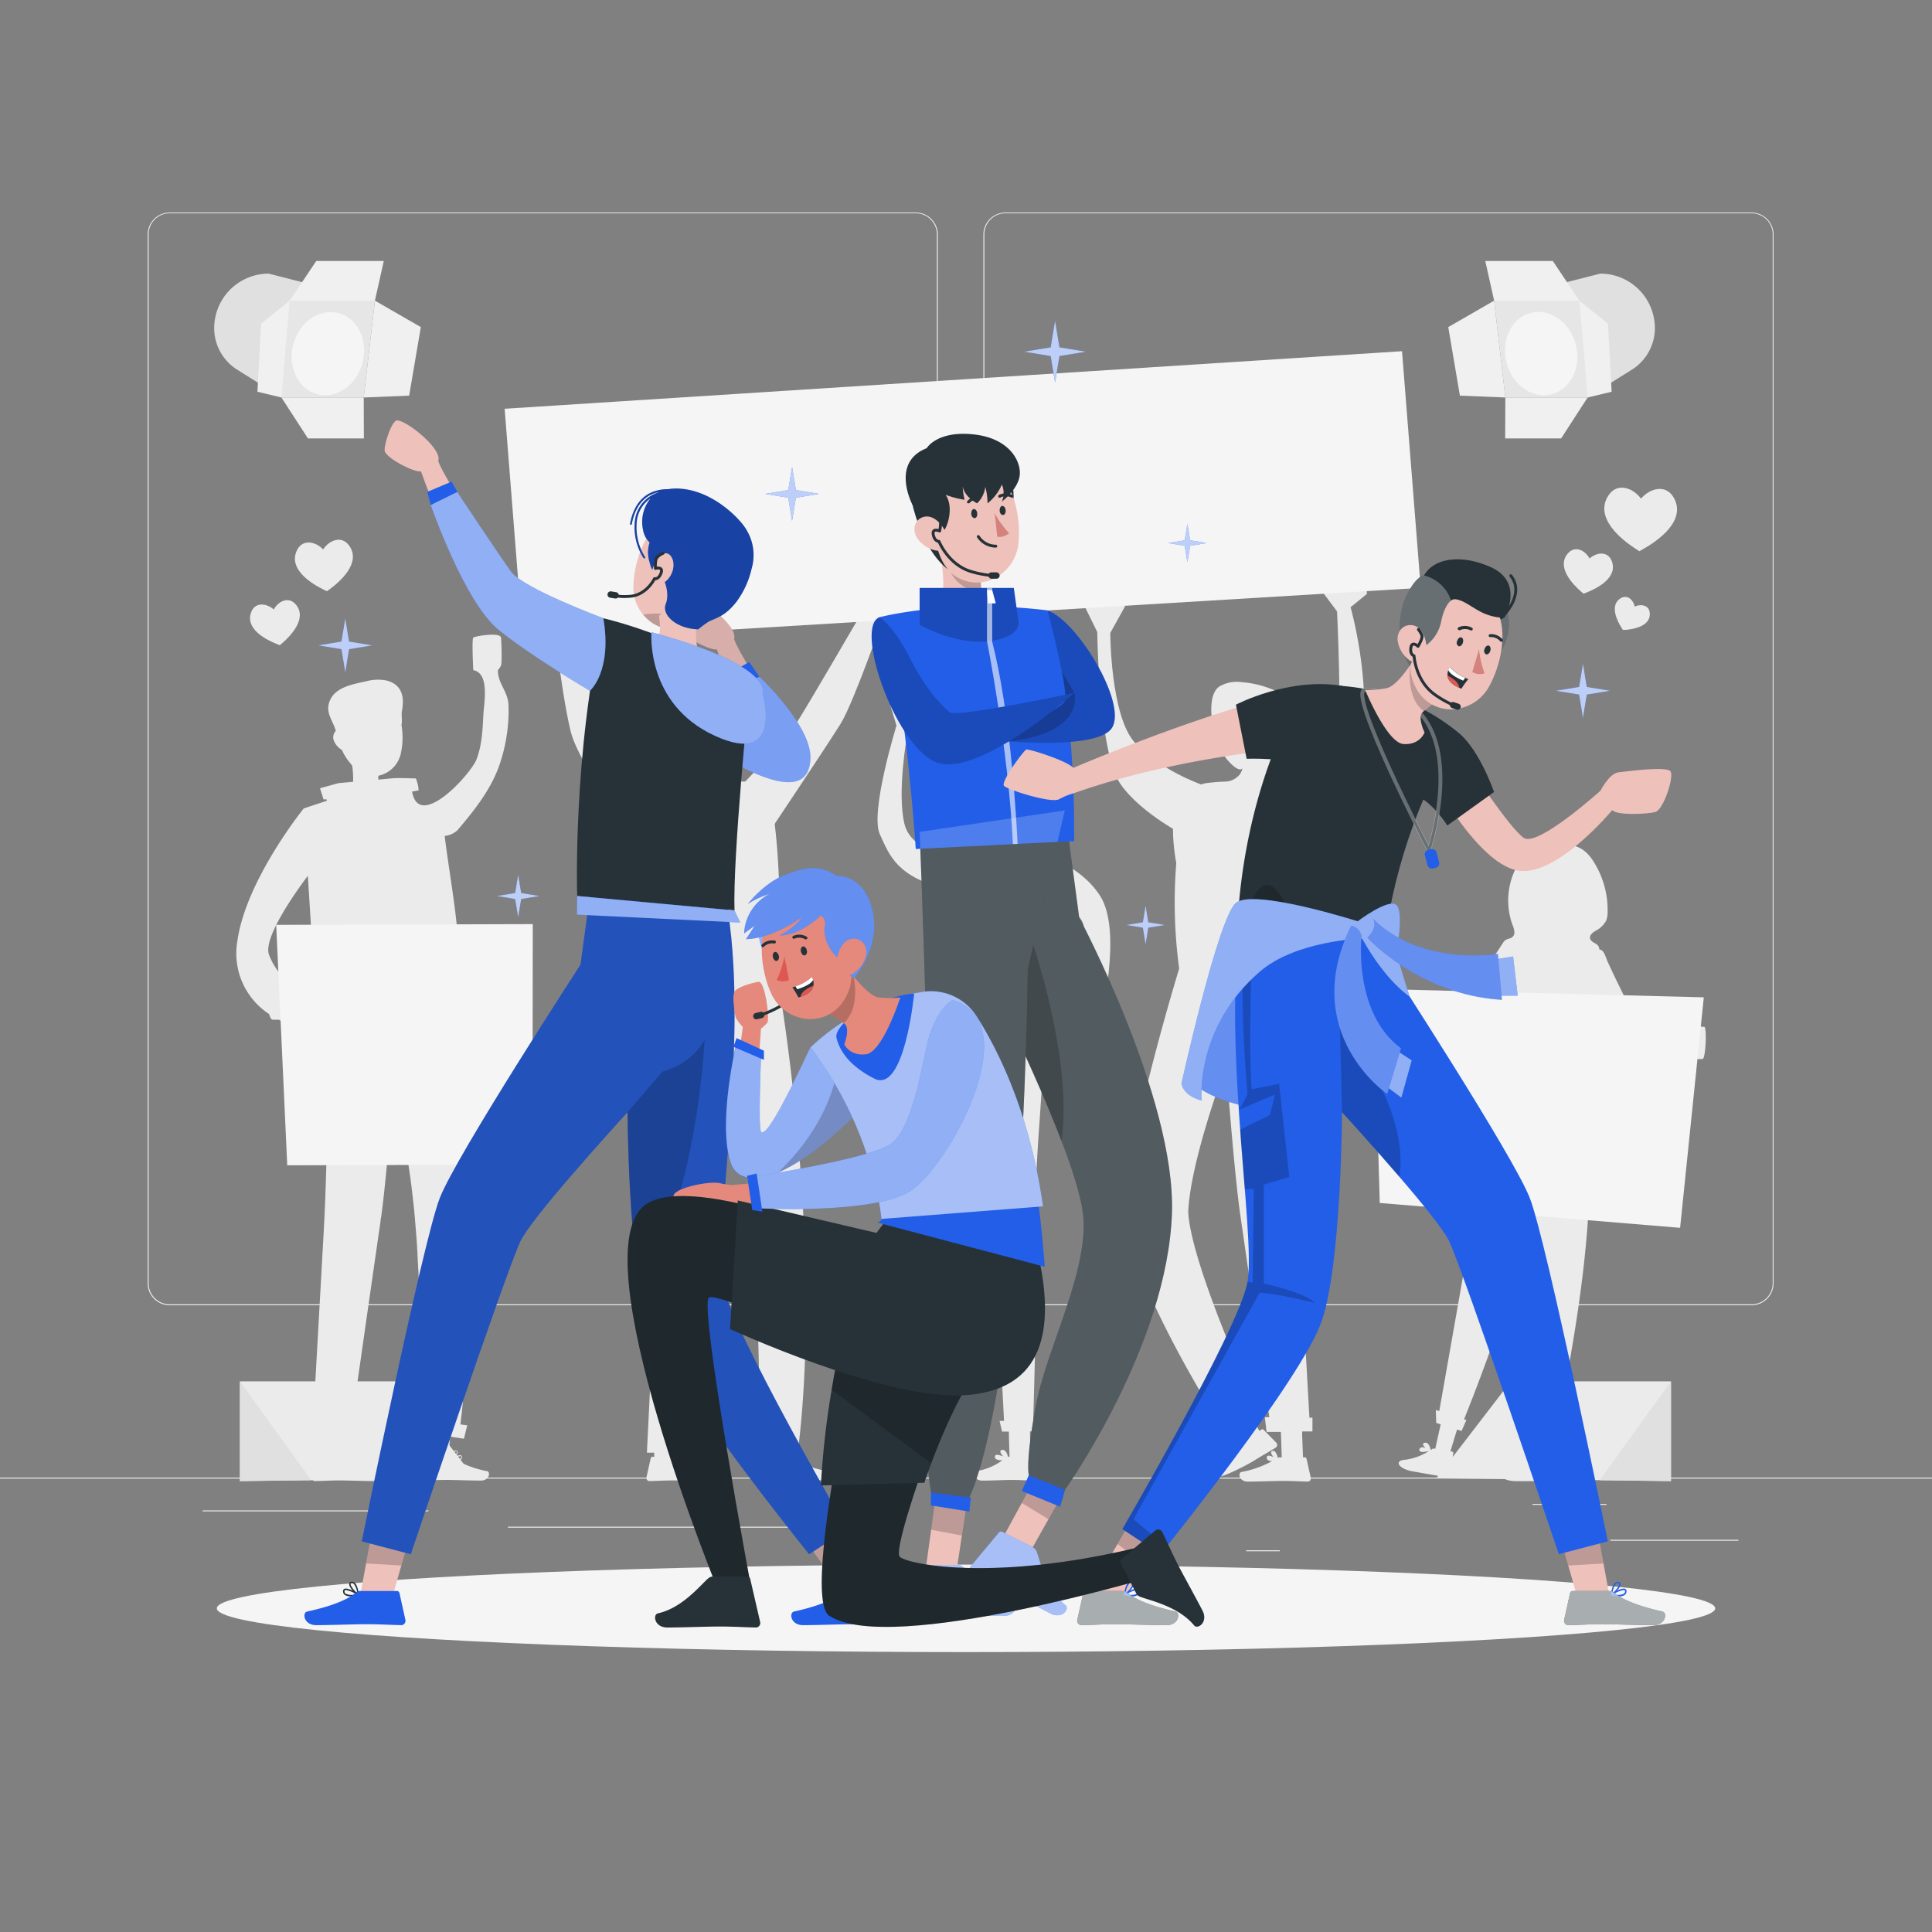 <svg xmlns="http://www.w3.org/2000/svg" viewBox="0 0 500 500"><rect x="0" y="0" width="500" height="500" fill="#808080" stroke="none"/><g id="freepik--background-complete--inject-250"><rect y="382.4" width="500" height="0.25" style="fill:#ebebeb"></rect><rect x="416.78" y="398.49" width="33.12" height="0.25" style="fill:#ebebeb"></rect><rect x="322.53" y="401.21" width="8.69" height="0.25" style="fill:#ebebeb"></rect><rect x="396.59" y="389.21" width="19.19" height="0.25" style="fill:#ebebeb"></rect><rect x="52.46" y="390.89" width="43.19" height="0.25" style="fill:#ebebeb"></rect><rect x="104.56" y="390.89" width="6.33" height="0.25" style="fill:#ebebeb"></rect><rect x="131.47" y="395.11" width="93.68" height="0.25" style="fill:#ebebeb"></rect><path d="M237,337.8H43.91a5.71,5.71,0,0,1-5.7-5.71V60.66A5.71,5.71,0,0,1,43.91,55H237a5.71,5.71,0,0,1,5.71,5.71V332.09A5.71,5.71,0,0,1,237,337.8ZM43.91,55.2a5.46,5.46,0,0,0-5.45,5.46V332.09a5.46,5.46,0,0,0,5.45,5.46H237a5.47,5.47,0,0,0,5.46-5.46V60.66A5.47,5.47,0,0,0,237,55.2Z" style="fill:#ebebeb"></path><path d="M453.31,337.8H260.21a5.72,5.72,0,0,1-5.71-5.71V60.66A5.72,5.72,0,0,1,260.21,55h193.1A5.71,5.71,0,0,1,459,60.66V332.09A5.71,5.71,0,0,1,453.31,337.8ZM260.21,55.2a5.47,5.47,0,0,0-5.46,5.46V332.09a5.47,5.47,0,0,0,5.46,5.46h193.1a5.47,5.47,0,0,0,5.46-5.46V60.66a5.47,5.47,0,0,0-5.46-5.46Z" style="fill:#ebebeb"></path><g id="freepik--group--inject-250"><path d="M69.64,262.43c.25.87.55,1.44.87,1.46a15.08,15.08,0,0,0,1.62,0,13.83,13.83,0,0,0,1.41.64l3.93-8a26.32,26.32,0,0,1-3.88-3.36,1.08,1.08,0,0,0-.44-.47A16.37,16.37,0,0,1,69.59,247c-1.44-4.4,6.9-16.11,10.08-20.35l2.45,39.06,3.06.57c-.2,14.07-.63,38.52-1.36,51.68-.76,13.69-2.23,39.92-2.76,49.27h-.77v3.48h2.6l0,1-.19,5.42h-.43a.47.47,0,0,0-.46.37l-1.06,4.79a.8.8,0,0,0,.61,1h.18c2.11,0,3.66-.16,6.31-.16,1.64,0,6.58.17,8.84.17s2.56-2.23,1.64-2.44a25.77,25.77,0,0,1-7.78-2.75h0a1.63,1.63,0,0,0,1-.27.79.79,0,0,0,.27-.69.37.37,0,0,0-.22-.35c-.32-.17-.94.05-1.5.32a1.94,1.94,0,0,0,.62-1.26.42.42,0,0,0-.41-.33.66.66,0,0,0-.54.16,2.79,2.79,0,0,0-.68,1.54,1.09,1.09,0,0,0-.36-.06h-.72l.23-6.45h3.62l.44-3.7-1.11,0c.36-2.57.9-6.34,1.53-10.75,0-.27.07-.54.11-.81.13-.87.25-1.76.38-2.67,1.72-12.05,3.92-27.41,5.28-36.75,0-.36.1-.75.16-1.15,1-7.18,2.07-19.53,3-31.18l.24.67c0,.16.11.31.17.47s.17.52.25.79l.15.46c.09.27.17.54.25.82s.1.33.14.5l.24.84c0,.18.09.35.14.52s.15.59.23.88.09.36.13.53c.26,1.07.51,2.17.75,3.31,0,.18.07.36.11.54l.21,1.09.09.45c.56,3,1,6.13,1.48,9.43.37,2.78.69,5.64,1,8.56,0,0,0,.1,0,.15l.15,1.57v.18l.15,1.64v.08c.15,1.75.29,3.51.41,5.26,0,.08,0,.16,0,.23,0,.49.07,1,.1,1.47l0,.36c0,.45.06.9.08,1.34l0,.41.09,1.37c0,.11,0,.22,0,.32.07,1.14.14,2.27.2,3.39a2.81,2.81,0,0,0,0,.29c0,.45.05.91.07,1.37,0,.15,0,.31,0,.46l.06,1.15c0,.19,0,.38,0,.57,0,.35,0,.7.05,1.05l0,.6c0,.36,0,.72,0,1.08,0,.17,0,.33,0,.49,0,.48,0,.95.05,1.41a1.7,1.7,0,0,1,0,.22c0,.5,0,1,0,1.48,0,.19,0,.38,0,.56l0,.95c0,.21,0,.42,0,.63l0,.88c0,.21,0,.43,0,.65s0,.53,0,.8,0,.44,0,.66,0,.54,0,.81,0,.42,0,.63,0,.7,0,1.05,0,.49,0,.74,0,.6,0,.9,0,.43,0,.64,0,.43,0,.64,0,.49,0,.73,0,.37,0,.55,0,.46,0,.68,0,.41,0,.61,0,.42,0,.62,0,.39,0,.58v.61c0,.26,0,.52,0,.78s0,.6,0,.9v.47c0,.21,0,.4,0,.6v.49c0,.16,0,.33,0,.49v2.32c0,.17,0,.34,0,.5V365c0,.12,0,.24,0,.36v1.46c0,.2,0,.38,0,.55l-.84-.11-.36,3.31L111,371l-.13,1.45s-.4,4.61-.4,4.61H110a.47.47,0,0,0-.46.37l-1.06,4.79a.8.8,0,0,0,.62.94.47.47,0,0,0,.17,0c2.12,0,3.66-.16,6.32-.16,1.64,0,6.58.17,8.84.17s2.56-2.24,1.63-2.44a26,26,0,0,1-7.78-2.75h0a1.62,1.62,0,0,0,1-.27.74.74,0,0,0,.27-.69.36.36,0,0,0-.22-.35c-.31-.17-.94.05-1.49.31.37-.43.68-.93.62-1.25a.43.43,0,0,0-.42-.33.67.67,0,0,0-.54.16,2.75,2.75,0,0,0-.67,1.54,1.13,1.13,0,0,0-.36-.06h-.43l.45-5.24,3.58.54.85-3.47-1.76-.23a274.44,274.44,0,0,0,1.92-29.51c.44-29.13-3-56.84-5.51-73L119,267c.06,0-.44-24-.65-26.16-.77-8.22-2.26-16.33-3.27-24.5a5.7,5.7,0,0,0,3.3-1.47c4.19-4.92,8.31-10.08,10.6-16.13a43.39,43.39,0,0,0,2.63-16.16c-.12-3.68-2.76-5.58-2.76-9.15a4.3,4.3,0,0,0,.81-1.22c.28-.68.14-5.7,0-7.19s-6.77-.4-7.18,0,0,8.41,0,8.41c4.33.83,2.76,8.58,2.61,11.59-.18,3.86-.38,7.78-1.72,11.4-1.4,3.79-14.93,18.77-16.73,8.41.56,0,1.14-.25,1.69-.24a8.56,8.56,0,0,0-.72-3.14c-2.08,0-4.25-.19-6.33,0l-3.36.31a7.87,7.87,0,0,1,0-1,7.25,7.25,0,0,0,1.85-.64,7.49,7.49,0,0,0,3.67-4.13,6.12,6.12,0,0,0,.24-.76,19,19,0,0,0,.22-7.61c.28-1.24-.08-2.55.14-3.74.66-3.53,0-6.8-4.12-7.79a11.82,11.82,0,0,0-5.25.25c-3.67.8-8.84,1.64-9.66,6.21-.43,2.38,1.34,4.39,1.89,6.61a2.4,2.4,0,0,0-.4,2.75,5.06,5.06,0,0,0,2,2.19,13.49,13.49,0,0,0,2.22,3.49c.13.2.28.39.43.58a23.48,23.48,0,0,1,.23,4.16l-3.76.34L82.82,204l.91,2.88h.81l.06.35-6,2s-14.92,18.46-17.16,34.25A18.75,18.75,0,0,0,69.64,262.43ZM118.27,375.7c.06.32-.49,1.08-1,1.54l-.13-.09a3,3,0,0,1,.61-1.47.44.44,0,0,1,.29-.11h.06C118.25,375.57,118.27,375.67,118.27,375.7Zm-.38,2a3,3,0,0,1-.34-.26,5.54,5.54,0,0,1,1.57-.6.33.33,0,0,1,.17,0s.07.05.08.15a.54.54,0,0,1-.17.46A2.59,2.59,0,0,1,117.89,377.69Zm-27.37-1.82c.06.32-.5,1.08-1,1.54l-.14-.08a3.08,3.08,0,0,1,.61-1.48.44.44,0,0,1,.29-.11h.06C90.5,375.74,90.51,375.84,90.52,375.87Zm-.39,2a2.91,2.91,0,0,1-.33-.26,5.14,5.14,0,0,1,1.57-.59.23.23,0,0,1,.16,0s.08,0,.08.15a.51.51,0,0,1-.17.46A2.56,2.56,0,0,1,90.13,377.86Z" style="fill:#ebebeb"></path><polygon points="137.88 239.16 137.81 301.4 74.34 301.58 71.48 239.35 137.88 239.16" style="fill:#f5f5f5"></polygon></g><path d="M441.15,265.77a6.76,6.76,0,0,0-3.17.29,2.47,2.47,0,0,0-.38,1.17c-2.08.54-7.93,1.79-11-.2a5.74,5.74,0,0,1-1.07-1c-2.94-3.19-4.87-7.58-6.77-11.43q-1.41-2.88-2.74-5.8c-.41-.89-.91-3.1-2.11-3.06a1.72,1.72,0,0,0-1-1.54c-.57-.34-1.26-.69-1.4-1.34-.19-.87.71-1.56,1.48-2a6.3,6.3,0,0,0,2.66-2.55,5.78,5.78,0,0,0,.4-2.27,23.43,23.43,0,0,0-3.6-13,11.2,11.2,0,0,0-2.22-2.67c-2.71-2.26-6.69-2.29-10.07-1.29-2.57.75-4.85,1-6.49,3.31a18.62,18.62,0,0,0-2.23,17,5.44,5.44,0,0,1,.48,1.88,1.54,1.54,0,0,1-1,1.53c-1,.31-1.42.35-2,1.28-2,3.17-12.84,19.71-18.24,21.76-4.89,1.86-11.2-.46-13.35-1.37-.05-.41-.12-.77-.18-1.05-.16-.67-2.54-.44-3.19-.26s-.52,7.18.23,8.23a6.7,6.7,0,0,0,2.68-.36c2.85,1.68,7.66,4,11.51,2.92,7.9-2.14,13.94-9,17.24-13.54-1.67,12.32-2.69,26.45-2.69,26.45l3.78.9-.34,2.51L379,328.19l-6.52,37-.89-.29.11,3.35,1.15.37-.34,1.51-1.06,4.8-.58-.07s-.22.16-.61.41c0-.12-.24-1.36-.89-1.77a.84.84,0,0,0-.68-.1c-.26.07-.4.2-.42.38s.29.62.68.92a2.31,2.31,0,0,0-1.2-.08.58.58,0,0,0-.34.31.49.49,0,0,0,0,.58,1.09,1.09,0,0,0,.83.24,7.13,7.13,0,0,0,1.58-.23,14.83,14.83,0,0,1-6,2.24c-3.27.18-1.85,2.37,1.65,3l8.66,1.53c2.49.44,1.31-2,2-6.4,0-.1-.29-.21-.75-.32,0,0,1.43-4.75,1.44-4.74l.26-.86,1.17.37,1.25-2.82-.6-.2c6.21-15.55,10.66-28.58,13.82-39.43,1.73-6,3.09-11.29,4.13-16l-.3,17.41v37.53l-.92-.14.69,3.29,1.19.16-.06,1.55-.22,4.91-.58,0s-.19.2-.52.51c0-.11-.48-1.29-1.19-1.59a.81.81,0,0,0-.68,0c-.25.12-.36.27-.35.45s.39.56.82.79a2.22,2.22,0,0,0-1.19.13.55.55,0,0,0-.28.36.52.52,0,0,0,.12.57.77.77,0,0,0,.47.13,5.7,5.7,0,0,0,1.92-.55,14.69,14.69,0,0,1-5.57,3.26c-3.18.75-1.4,2.66,2.15,2.66h8.79c2.53,0,.95-2.15.85-6.64,0-.11-.32-.17-.79-.2,0,0,.58-4.91.59-4.91l.1-.89,1.22.17.75-3-.63-.09c8.79-42.29,9-66,7.49-78.49l6.05-.94-1.16-24.89c3,4.54,7.26,10.32,9.45,11,2.7.8,9.2-.39,12.46-1.08,0,.05,0,.09,0,.13.09.68,2.48.66,3.15.54S441.8,266.88,441.15,265.77Z" style="fill:#ebebeb"></path><polygon points="355.48 255.91 357.08 311.33 434.81 317.76 440.94 258.11 355.48 255.91" style="fill:#f5f5f5"></polygon><path d="M171.86,250.22q0-.85-.06-1.74l-.06-1.37c0-.46-.05-.94-.08-1.41s0-.78-.08-1.18c-.05-.71-.1-1.44-.16-2.17,0-.4-.07-.8-.11-1.2s-.08-1-.13-1.42l-.12-1.26c-.07-.71-.15-1.42-.22-2.14l-.18-1.58c0-.26-.06-.52-.1-.78-.13-1.14-.27-2.26-.42-3.39-1.73-13.37-4.15-25.53-4.14-25.53a78.14,78.14,0,0,1,8.94-1.64l-.1,0,2.93-3.36.12.06a20.7,20.7,0,0,0-.08-6.37q-.21-.3-.39-.6a13.37,13.37,0,0,1-2.06-3.7c-.45-1.15-1.72-2.14-2.2-3.53a14.72,14.72,0,0,1-.83-3.34c-.24-3.26,1.56-5.77,4.11-7.6a10.73,10.73,0,0,1,4-1.93,12,12,0,0,1,2.93-.2A29.89,29.89,0,0,1,191,174a4.85,4.85,0,0,1,2,1,3.56,3.56,0,0,1,.74,1.24,5.68,5.68,0,0,1-.9,5.43c-1.26,1.55-1.18,3-1.27,4.94l0,0c.67,3.42-2.05,7.76-2.05,7.76a4.45,4.45,0,0,1-1.71,1,7.43,7.43,0,0,1-3.08,1.25,6.78,6.78,0,0,0,.26,2.53,3.8,3.8,0,0,0,1,1.57l0-.13,2.86,1a2.32,2.32,0,0,1,1,.67l3,0c3.45,0,5.64.09,5.64.09,4.53,16.95,3.13,46.88,2.94,50.56,0,.24,0,.37,0,.37s.37,3.14.36,3.14C205,276,212.19,332,206.35,376.76l-2.95-.37,0,.47h.44a1.4,1.4,0,0,1,.93.35c1.36,1.22,4.55,2.51,8.8,3.43.94.21.64,2.49-1.67,2.49s-7.37-.17-9-.17c-2.72,0-4.29.13-6.46.17l-.18,0a.8.8,0,0,1-.62-1l1.08-4.91a.49.49,0,0,1,.47-.38h.51l.11-1.17-1.28-.16s.92-70.53-7.82-94c-1,12.57-2.2,25.94-3.23,33.06-2.55,17.52-8,61.4-8,61.4h-2.69l0,1.07h.74a1.31,1.31,0,0,1,.92.35c1.36,1.22,4.56,2.5,8.8,3.43.95.21.65,2.49-1.67,2.49s-7.36-.18-9-.18c-2.72,0-4.3.14-6.46.17h-.18a.83.83,0,0,1-.63-1l1.09-4.9a.48.48,0,0,1,.47-.38h.44l0-1.07h-1.89s2.06-42.25,3-59.46c1-18.69,1.49-59.66,1.53-63.5v-.22c0-.5,0-1,0-1.55C171.87,250.9,171.86,250.56,171.86,250.22Z" style="fill:#ebebeb"></path><path d="M271.26,238.77s-.18-3.94-.5-8.08a21.65,21.65,0,0,0,.77-5.5,34.65,34.65,0,0,0-1.67-4.22,5.39,5.39,0,0,0,.31-2.85q-.41-5.66-.8-11.32a24.73,24.73,0,0,0-1-6.12,12.81,12.81,0,0,0-13.48-8.37c-4.38.61-11,5.3-10.22,10.41.31,2.16,2.2,4.09,2.76,6.26.46,1.76.12,4.73,2.23,5.54a6.84,6.84,0,0,0,.72.25,4.78,4.78,0,0,0,3.62,1c.09.33.18.66.23.95a7.69,7.69,0,0,1,.19,1.77c-2.14.43-3.77,1.15-4.15,2l-1,.25c-1.4.21-2.68.43-3.63.61a2.72,2.72,0,0,0-2.2,2.15c-1.44,2.81-2.36,8.22-2.36,8.22l1.11.76,1,.71c.1,3.2.35,7.16.86,11.94.06.64.11,1,.11,1l.11.93,0,.32s0,.2,0,.19c.35,3,.8,6.26,1.38,9.84H246c-2.12,9.64-9.19,42.12-11.36,56.05-2.25,14.48-7.68,44-9.3,52.75l-1-.25-.16,2.83,1.69.5-.33,1.24-1.26,4.83-.22-.07a1.4,1.4,0,0,0-.81,0,3.12,3.12,0,0,0-.25-1.9,1,1,0,0,0-.61-.42c-.38-.06-.53.09-.6.22-.14.33.11,1,.45,1.55-.62-.5-1.39-1-1.83-.92a.41.41,0,0,0-.3.27.7.7,0,0,0,0,.67,2,2,0,0,0,1.2.69c.32.09.64.15,1,.21a15.23,15.23,0,0,1-7.3.87c-1-.07-1.5,2.14.71,2.79s5.55,1.43,7.15,1.9c2.58.76,3.54,1.17,5.59,1.8l.09,0a.88.88,0,0,0,1-.72l.69-4.85a.44.44,0,0,0-.31-.49l-.43-.12,1.58-6.07,1.39.41,1.26-2.88-1.08-.27c2.44-9.16,10.4-39.21,13.47-53.35,1.76-8.09,5.24-17.39,8.58-26.74.6,9.88,1.27,19.71,1.82,25.91,1.32,14.63,2.88,44.93,3.32,53.87l-1.15,0,.64,2.77h1.77l0,1,.16,5.5h-.17a1.19,1.19,0,0,0-.26,0,2.83,2.83,0,0,0-.72-1.53,1,1,0,0,0-.73-.22c-.35,0-.48.21-.48.36-.07.36.32.9.8,1.35-.73-.3-1.62-.58-2-.36a.38.38,0,0,0-.22.34.69.69,0,0,0,.23.63,2.07,2.07,0,0,0,1.32.34l.41,0a15.32,15.32,0,0,1-6.68,2.81c-.94.2-.83,2.47,1.47,2.47s5.72-.17,7.39-.17c2.7,0,3.73.13,5.87.16h.09a.89.89,0,0,0,.79-1l-.7-4.86a.44.44,0,0,0-.44-.37h-.51l-.15-5.5,0-1H268l.4-3.1-1,0c.28-9.24,1.14-38.94.71-53.22-.54-18.09,3.65-41.13,1.11-58.26,0-.86-.07-1.7-.1-2.54a8.19,8.19,0,0,0,3.2-.81c1.05-1.23.57-9.68.47-10.7A11.16,11.16,0,0,0,271.26,238.77Z" style="fill:#ebebeb"></path><path d="M339.66,366.89h-.78c-.53-9.41-2.05-36.38-2.83-50.44-1.08-19.48-1.53-63.16-1.52-63.74.25-2.26.07-8.85.52-17.51.16-3,.39-6.16.75-9.5.08-.84.18-1.69.29-2.54.05-.41.11-.83.16-1.24.08-.58.15-1.17.24-1.76.16-1.13.33-2.25.52-3.37.09-.49.17-1,.26-1.48.13-.68.25-1.36.39-2,.55-2.76,1.18-5.51,1.92-8.24a71.39,71.39,0,0,0-7.4-1.56c-2.16-.35-2.93-.16-2.86-2.63a11.66,11.66,0,0,1,1.78-5.23c1.36-2.37,3.12-4.55,4-7.14,1.38-4.15-.46-7.49-4.18-9.34a26,26,0,0,0-9.5-2.62,8.91,8.91,0,0,0-5.91,1.15c-3.36,2.4-1.78,10.78-.69,14.22,1,3.22,5.59,8.56,6.73,6.89a4.23,4.23,0,0,1-.7,1.61,5.06,5.06,0,0,1-3.5,1.85l0,0c-.5,0-1,.05-1.5.05-1.31.08-2.55.21-3.62.35a5.84,5.84,0,0,0-1.38.36,5.45,5.45,0,0,0-3.61.79,4.48,4.48,0,0,0-.82.63c-4.89,4.74-2,18.89-2,18.89a127.7,127.7,0,0,0,.75,27.33c-.28.89-14.67,48-13.79,63.84.81,14.56,17.22,42.47,22.73,51.47l-1.41.86,2.22,2.89,3.13-2,3.06,5.55-.19.12a1.6,1.6,0,0,0-.27.25,2.57,2.57,0,0,0-1.41-1,.79.79,0,0,0-.57.17.45.45,0,0,0-.2.52c.11.33.68.6,1.27.75-.65.1-1.38.27-1.59.6a.42.42,0,0,0,0,.43.7.7,0,0,0,.56.42,1.82,1.82,0,0,0,1.08-.36l.05,0c-.9,1.57-2.84,3.35-6.72,4.8-.94.35-.68,2.53,1.62,2.37s8.54-3.52,10-4.45c2.4-1.52,3.44-2,5.36-3.23l.14-.09a.84.84,0,0,0,.1-1.17L327,370a.46.46,0,0,0-.59,0l-.49.31s-2.34-4.24-2.33-4.24l-.72-1.31,2.49-1.58-1.71-2.95-.22.14c-4-8.94-15.41-35.66-15.92-46.77.45-9.72,5.19-25.07,9.8-38,1.09,14.11,2.5,30.71,3.7,39,2.08,14.28,6.08,42.32,7.49,52.18l-1.16,0,.45,3.79h3.7l.23,6.59H331a1.51,1.51,0,0,0-.36.06,2.9,2.9,0,0,0-.69-1.57.76.76,0,0,0-.56-.17.44.44,0,0,0-.42.35c-.06.32.25.83.63,1.28-.56-.27-1.2-.49-1.52-.33a.39.39,0,0,0-.23.37.78.78,0,0,0,.27.7,1.67,1.67,0,0,0,1.06.28h.05a26.29,26.29,0,0,1-7.95,2.82c-.95.21-.65,2.49,1.67,2.49s7.36-.18,9-.18c2.72,0,4.3.14,6.46.17h.18a.83.83,0,0,0,.63-1l-1.09-4.9a.48.48,0,0,0-.47-.38h-.44L337,371.5l0-1.05h2.66Z" style="fill:#ebebeb"></path><path d="M249.14,222s-13.13-.55-15.09-8.86.77-23.18.77-23.18l2-2.7v-5.47l-6.44.59,1.63,5.39s-6.93,22.44-4.31,28.14,4.37,11.07,18,14.44Z" style="fill:#ebebeb"></path><path d="M265.88,219.83s12.87,2.72,18.82,12,0,32.49,0,32.49v3.15l-6.54,1,1.46-6.09,2.1-1.55s-.13-16.45-1.34-21.52-14.5-9-14.5-9Z" style="fill:#ebebeb"></path><path d="M310.81,203s-10.69-3.76-17.07-10.75-6.4-28.45-6.4-28.45l3.83-6.89-3.47-4.1-7.32,3.45,3.59,7.3s.35,31,5.89,39.17,18.3,14.3,18.3,14.3Z" style="fill:#ebebeb"></path><path d="M335.54,204.26s9.1-8.66,10.49-12.56,0-33.46,0-33.46l-3.42-4.58,1.44-3.24,9.69-.25v3.55l-4.21,3.43s5.43,19,2.84,35.12-16.83,25.83-16.83,25.83Z" style="fill:#ebebeb"></path><path d="M192.8,202.34s10.77-11.12,14-16.29,15.75-26.68,15.75-26.68l6.13.22s-7.8,22.32-11.08,27.64-20.37,30.87-20.37,30.87Z" style="fill:#ebebeb"></path><path d="M171.69,206s-12-15.91-16.25-24.1-5.87-25.66-5.87-25.66l-6.88-.76s2.37,23.09,5,33.79,21.62,33.08,21.62,33.08Z" style="fill:#ebebeb"></path><polygon points="130.6 105.79 135.37 166.19 367.68 152.14 362.84 90.89 130.6 105.79" style="fill:#f5f5f5"></polygon><path d="M62.09,383.31V357.49h41.49l19.29,25.1S59.45,383.31,62.09,383.31Z" style="fill:#ebebeb"></path><polygon points="62.09 357.49 80.55 383.08 62.09 383.31 62.09 357.49" style="fill:#e0e0e0"></polygon><path d="M432.45,383.31V357.49H391l-19.29,25.1S435.09,383.31,432.45,383.31Z" style="fill:#ebebeb"></path><polygon points="432.45 357.49 413.99 383.08 432.45 383.31 432.45 357.49" style="fill:#e0e0e0"></polygon><path d="M386.68,77.81l27.48-7h0a14.12,14.12,0,0,1,14.12,14.12h0a12.7,12.7,0,0,1-6,10.77l-11.44,7.17Z" style="fill:#e0e0e0"></path><polygon points="386.68 77.81 389.58 102.87 410.88 102.87 408.74 77.81 386.68 77.81" style="fill:#e6e6e6"></polygon><polygon points="386.68 77.81 384.39 67.55 401.87 67.55 408.74 77.81 386.68 77.81" style="fill:#f0f0f0"></polygon><path d="M407.85,89.27c1.45,5.83-1.4,11.56-6.37,12.79s-10.17-2.48-11.62-8.32,1.4-11.56,6.37-12.79S406.4,83.43,407.85,89.27Z" style="fill:#f5f5f5"></path><polygon points="386.68 77.81 374.81 84.65 377.82 102.39 389.58 102.87 386.68 77.81" style="fill:#f0f0f0"></polygon><polygon points="389.58 102.87 389.54 113.46 404.02 113.46 410.88 102.87 389.58 102.87" style="fill:#f0f0f0"></polygon><polygon points="408.74 77.81 416.13 83.75 417.09 101.38 410.88 102.87 408.74 77.81" style="fill:#f0f0f0"></polygon><path d="M97,77.81l-27.48-7h0A14.13,14.13,0,0,0,55.43,84.93h0a12.7,12.7,0,0,0,6,10.77l11.44,7.17Z" style="fill:#e0e0e0"></path><polygon points="97.03 77.81 94.13 102.87 72.83 102.87 74.97 77.81 97.03 77.81" style="fill:#e6e6e6"></polygon><polygon points="97.03 77.81 99.32 67.55 81.84 67.55 74.97 77.81 97.03 77.81" style="fill:#f0f0f0"></polygon><path d="M75.86,89.27c-1.45,5.83,1.4,11.56,6.37,12.79s10.17-2.48,11.62-8.32S92.45,82.18,87.49,81,77.31,83.43,75.86,89.27Z" style="fill:#f5f5f5"></path><polygon points="97.03 77.81 108.91 84.65 105.89 102.39 94.13 102.87 97.03 77.81" style="fill:#f0f0f0"></polygon><polygon points="94.13 102.87 94.17 113.46 79.69 113.46 72.83 102.87 94.13 102.87" style="fill:#f0f0f0"></polygon><polygon points="74.97 77.81 67.58 83.75 66.62 101.38 72.83 102.87 74.97 77.81" style="fill:#f0f0f0"></polygon><path d="M65.05,158.33c1.07-2.63,4-2.19,5.8-.59,1.13-2.1,3.78-3.49,5.65-1.36,3.17,3.6-1.3,8.2-3.46,10.07l-.62.53-.76-.3C69,165.63,63.26,162.78,65.05,158.33Z" style="fill:#ebebeb"></path><path d="M416.28,128.2c2.28-3.44,6.37-1.95,8.41.85,2.23-2.66,6.41-3.87,8.46-.28,3.45,6-4.26,11.28-7.88,13.31-.41.24-.75.43-1,.58l-1-.65C419.76,139.74,412.43,134,416.28,128.2Z" style="fill:#ebebeb"></path><path d="M419.42,154.83c1.76-1.08,3.3.45,3.64,2.15,1.57-.74,3.72-.41,3.9,1.65.3,3.47-4.3,4.23-6.37,4.39l-.59,0-.31-.5C418.58,160.81,416.45,156.66,419.42,154.83Z" style="fill:#ebebeb"></path><path d="M405.79,143.19c1.85-2.11,4.47-.73,5.59,1.35,1.74-1.59,4.67-2,5.71.58,1.77,4.39-3.9,7.21-6.52,8.24l-.75.29-.61-.52C407.08,151.28,402.67,146.74,405.79,143.19Z" style="fill:#ebebeb"></path><path d="M76.88,142.35c1.47-2.95,4.85-2.18,6.75-.16,1.5-2.33,4.69-3.71,6.67-1.07,3.33,4.45-2.25,9.36-4.92,11.33l-.76.56-.85-.41C80.79,151.15,74.41,147.33,76.88,142.35Z" style="fill:#ebebeb"></path></g><g id="freepik--Shadow--inject-250"><ellipse id="freepik--path--inject-250" cx="250" cy="416.24" rx="193.89" ry="11.32" style="fill:#f5f5f5"></ellipse></g><g id="freepik--Graphics--inject-250"><polygon points="274.18 89.89 273.05 83.02 271.92 89.89 265.05 91.02 271.92 92.15 273.05 99.02 274.18 92.15 281.05 91.02 274.18 89.89" style="fill:#225EE8"></polygon><polygon points="274.18 89.89 273.05 83.02 271.92 89.89 265.05 91.02 271.92 92.15 273.05 99.02 274.18 92.15 281.05 91.02 274.18 89.89" style="fill:#fff;opacity:0.7"></polygon><polygon points="90.34 166.03 89.36 160.02 88.36 166.03 82.36 167.02 88.36 168.01 89.36 174.02 90.34 168.01 96.36 167.02 90.34 166.03" style="fill:#225EE8"></polygon><polygon points="90.34 166.03 89.36 160.02 88.36 166.03 82.36 167.02 88.36 168.01 89.36 174.02 90.34 168.01 96.36 167.02 90.34 166.03" style="fill:#fff;opacity:0.7"></polygon><polygon points="308.01 139.83 307.3 135.54 306.6 139.83 302.3 140.54 306.6 141.25 307.3 145.54 308.01 141.25 312.3 140.54 308.01 139.83" style="fill:#225EE8"></polygon><polygon points="308.01 139.83 307.3 135.54 306.6 139.83 302.3 140.54 306.6 141.25 307.3 145.54 308.01 141.25 312.3 140.54 308.01 139.83" style="fill:#fff;opacity:0.7"></polygon><polygon points="297.18 238.68 296.48 234.39 295.77 238.68 291.48 239.39 295.77 240.09 296.48 244.39 297.18 240.09 301.48 239.39 297.18 238.68" style="fill:#225EE8"></polygon><polygon points="297.18 238.68 296.48 234.39 295.77 238.68 291.48 239.39 295.77 240.09 296.48 244.39 297.18 240.09 301.48 239.39 297.18 238.68" style="fill:#fff;opacity:0.7"></polygon><polygon points="134.88 231.11 134.1 226.39 133.32 231.11 128.6 231.89 133.32 232.67 134.1 237.39 134.88 232.67 139.6 231.89 134.88 231.11" style="fill:#225EE8"></polygon><polygon points="134.88 231.11 134.1 226.39 133.32 231.11 128.6 231.89 133.32 232.67 134.1 237.39 134.88 232.67 139.6 231.89 134.88 231.11" style="fill:#fff;opacity:0.7"></polygon><polygon points="205.98 126.83 204.99 120.82 204 126.83 197.99 127.82 204 128.81 204.99 134.82 205.98 128.81 211.99 127.82 205.98 126.83" style="fill:#225EE8"></polygon><g style="opacity:0.7"><polygon points="205.98 126.83 204.99 120.82 204 126.83 197.99 127.82 204 128.81 204.99 134.82 205.98 128.81 211.99 127.82 205.98 126.83" style="fill:#fff"></polygon></g><polygon points="410.66 177.78 409.67 171.77 408.68 177.78 402.67 178.77 408.68 179.76 409.67 185.77 410.66 179.76 416.67 178.77 410.66 177.78" style="fill:#225EE8"></polygon><g style="opacity:0.7"><polygon points="410.66 177.78 409.67 171.77 408.68 177.78 402.67 178.77 408.68 179.76 409.67 185.77 410.66 179.76 416.67 178.77 410.66 177.78" style="fill:#fff"></polygon></g></g><g id="freepik--character-1--inject-250"><g id="freepik--group--inject-250"><polygon points="198.18 384.31 213.16 405.26 221.77 417.29 228.33 413.12 220.51 399.59 209.29 380.19 198.18 384.31" style="fill:#eec1bb"></polygon><polygon points="92.59 416.37 100.71 416.2 103.87 405.15 110.59 381.61 99.91 376.49 94.74 404.63 92.59 416.37" style="fill:#eec1bb"></polygon><polygon points="209.29 380.19 198.18 384.31 213.16 405.26 220.51 399.59 209.29 380.19" style="opacity:0.2;isolation:isolate"></polygon><polygon points="94.74 404.63 103.87 405.15 110.59 381.61 99.91 376.49 94.74 404.63" style="opacity:0.2;isolation:isolate"></polygon><path d="M90.68,413.12a2.35,2.35,0,0,1-1.5-.4,1.11,1.11,0,0,1-.39-1,.58.58,0,0,1,.32-.52c.86-.44,3.38,1.1,3.66,1.28a.18.18,0,0,1,.09.18.19.19,0,0,1-.14.16A9.38,9.38,0,0,1,90.68,413.12Zm-1.16-1.62a.39.39,0,0,0-.24.05s-.11.07-.12.22a.75.75,0,0,0,.25.66,3.74,3.74,0,0,0,2.77.14A7.52,7.52,0,0,0,89.52,411.5Z" style="fill:#263238"></path><path d="M92.67,412.84h-.09c-.8-.44-2.36-2.15-2.2-3a.61.61,0,0,1,.59-.48,1,1,0,0,1,.79.24c.9.73,1.09,3,1.1,3.08a.22.22,0,0,1-.09.17A.17.17,0,0,1,92.67,412.84Zm-1.57-3.16H91c-.23,0-.25.14-.26.18-.1.51.89,1.81,1.69,2.41a4.31,4.31,0,0,0-.92-2.43A.6.6,0,0,0,91.1,409.68Z" style="fill:#263238"></path><path d="M216.68,413.12a2.35,2.35,0,0,1-1.5-.4,1.11,1.11,0,0,1-.39-1,.58.58,0,0,1,.32-.52c.86-.44,3.38,1.1,3.66,1.28a.18.18,0,0,1,.09.18.19.19,0,0,1-.14.16A9.38,9.38,0,0,1,216.68,413.12Zm-1.16-1.62a.39.39,0,0,0-.24.05c-.05,0-.11.07-.12.22a.75.75,0,0,0,.25.66,3.74,3.74,0,0,0,2.77.14A7.52,7.52,0,0,0,215.52,411.5Z" style="fill:#263238"></path><path d="M218.67,412.84h-.09c-.8-.44-2.36-2.15-2.2-3a.61.61,0,0,1,.59-.48,1,1,0,0,1,.79.24c.9.73,1.09,3,1.1,3.08a.22.22,0,0,1-.09.17A.17.17,0,0,1,218.67,412.84Zm-1.57-3.16H217c-.23,0-.25.14-.26.18-.1.51.89,1.81,1.69,2.41a4.31,4.31,0,0,0-.92-2.43A.6.6,0,0,0,217.1,409.68Z" style="fill:#263238"></path><path d="M93.25,411.75h9.47a.67.67,0,0,1,.66.53l1.54,6.94a1.15,1.15,0,0,1-.89,1.36,1.07,1.07,0,0,1-.25,0c-3.06-.05-5.29-.24-9.14-.24-2.37,0-9.51.25-12.78.25s-3.7-3.23-2.36-3.53C85.5,415.78,90,414,92,412.24A1.88,1.88,0,0,1,93.25,411.75Z" style="fill:#225EE8"></path><path d="M219.25,411.75h9.47a.67.67,0,0,1,.66.53l1.54,6.94a1.15,1.15,0,0,1-.89,1.36,1.07,1.07,0,0,1-.25,0c-3.06-.05-5.29-.24-9.14-.24-2.37,0-9.51.25-12.78.25s-3.7-3.23-2.36-3.53c6-1.31,10.52-3.12,12.45-4.85A1.88,1.88,0,0,1,219.25,411.75Z" style="fill:#225EE8"></path><path d="M93.63,398.9l12.68,3.32s24.59-73,28.38-81c1.39-2.92,7-9.84,12.86-16.64,7.12-8.29,14.52-16.37,14.86-16.73v0s.13,38.88,5.23,53.95,41.77,60.44,41.77,60.44l9.85-6.5S189.72,344.91,187,332.28s8.2-69,0-103.62l-34.41,3.67-2.35,17.31S118.14,299,113.84,310C109.42,321.25,93.63,398.9,93.63,398.9Z" style="fill:#225EE8"></path><path d="M219.27,395.72l-9.85,6.5s-36.66-45.37-41.77-60.44a63,63,0,0,1-2.23-9.7c-2.91-17.72-3-44.25-3-44.25v0c-.34.36-7.74,8.44-14.86,16.73-5.83,6.8-11.47,13.72-12.86,16.64-3.79,8-28.38,81-28.38,81L93.63,398.9s15.79-77.65,20.21-88.9c4.3-11,36.39-60.36,36.39-60.36l2.35-17.31L187,228.66c8.2,34.57-2.74,91,0,103.62S219.27,395.72,219.27,395.72Z" style="fill:#fff;opacity:0.05"></path><g style="opacity:0.2;isolation:isolate"><path d="M93.63,398.9l12.68,3.32s24.59-73,28.38-81c1.39-2.92,7-9.84,12.86-16.64,7.12-8.29,14.52-16.37,14.86-16.73v0s.13,38.88,5.23,53.95,41.77,60.44,41.77,60.44l9.85-6.5S189.72,344.91,187,332.28s8.2-69,0-103.62l-34.41,3.67-2.35,17.31S118.14,299,113.84,310C109.42,321.25,93.63,398.9,93.63,398.9Z"></path><path d="M219.27,395.72l-9.85,6.5s-36.66-45.37-41.77-60.44a63,63,0,0,1-2.23-9.7c-2.91-17.72-3-44.25-3-44.25v0c-.34.36-7.74,8.44-14.86,16.73-5.83,6.8-11.47,13.72-12.86,16.64-3.79,8-28.38,81-28.38,81L93.63,398.9s15.79-77.65,20.21-88.9c4.3-11,36.39-60.36,36.39-60.36l2.35-17.31L187,228.66c8.2,34.57-2.74,91,0,103.62S219.27,395.72,219.27,395.72Z" style="opacity:0.05"></path></g><path d="M196.54,175.12s13.58,12.7,13.19,21.26-8.42,7.24-20,1L185.83,177Z" style="fill:#225EE8"></path><path d="M196.54,175.12s13.58,12.7,13.19,21.26-8.42,7.24-20,1L185.83,177Z" style="fill:#fff;opacity:0.4"></path><path d="M195.56,175.42c-2.59-4-5.74-9.67-5.57-10.18,1-3-8.13-10.36-10.65-10.36-1.32,0-3.25,5.65-3.25,7.72,0,1.83,7.47,5.75,9.43,5.48,0,0,1.9,5.42,4.47,11.55Z" style="fill:#eec1bb"></path><path d="M195.56,175.42c-2.59-4-5.74-9.67-5.57-10.18,1-3-8.13-10.36-10.65-10.36-1.32,0-3.25,5.65-3.25,7.72,0,1.83,7.47,5.75,9.43,5.48,0,0,1.9,5.42,4.47,11.55Z" style="opacity:0.1;isolation:isolate"></path><polygon points="187.44 175.12 193.88 171.31 196.54 175.12 188.22 178.77 187.44 175.12" style="fill:#225EE8"></polygon><path d="M119,129.34c-2.59-4-5.75-9.67-5.57-10.18,1-3-8.14-10.36-10.65-10.36-1.32,0-3.25,5.66-3.25,7.72,0,1.83,7.47,5.76,9.43,5.48,0,0,1.89,5.42,4.47,11.56Z" style="fill:#eec1bb"></path><path d="M163.92,151.94a11.13,11.13,0,0,0,.05,1.16,10.91,10.91,0,0,0,2.49,6,12,12,0,0,0,1.16,1.2,9.85,9.85,0,0,0,11.87,1.09c4.8-2.88,5.83-7.36,8.18-14.78A10.66,10.66,0,0,0,176,132.65C167.88,133.79,164,144.74,163.92,151.94Z" style="fill:#eec1bb"></path><path d="M166.46,159.08a12,12,0,0,0,1.16,1.2,9.91,9.91,0,0,0,8.16,2.47,11.79,11.79,0,0,0-.69-2.9A15.36,15.36,0,0,0,166.46,159.08Z" style="opacity:0.2;isolation:isolate"></path><path d="M182.08,171.29c-3.93,3.36-13.27,1.77-13.27,1.77s-5.8-1.79-4.52-3.58c3.47-.46,5.19-2,6-4a10.13,10.13,0,0,0,.47-3.93,20.93,20.93,0,0,0-.22-2.21l11.87-8.21C180.66,156.7,178.47,167.06,182.08,171.29Z" style="fill:#eec1bb"></path><path d="M193.42,137.54a12.85,12.85,0,0,0-1.87-2.61h0s-6.42-7.8-15.49-8.46a13.34,13.34,0,0,0-3.16.13,10.38,10.38,0,0,0-4.65,1c-2.7,1.34-4.45,4-5.19,7.93a.25.25,0,0,0,.2.3h0a.26.26,0,0,0,.25-.2c.71-3.76,2.37-6.31,4.92-7.58a8.64,8.64,0,0,1,2.08-.7l-.21.12a8.73,8.73,0,0,0-6,7.39,14.8,14.8,0,0,0,2.22,9.53.26.26,0,0,0,.21.11.27.27,0,0,0,.14,0,.25.25,0,0,0,.06-.35,14.56,14.56,0,0,1-2.13-9.18,8.22,8.22,0,0,1,3.57-6,9.64,9.64,0,0,0-1.94,8.21,5.8,5.8,0,0,0,1.69,3.21,8.23,8.23,0,0,0,0,5.14s.75,4,3.68,4.49c0,0,1.63,3.44.5,6.29s2.83,6.43,8.41,6.56a26,26,0,0,1,2.69-2c2-1,4.21-1.33,7.19-5.12a23,23,0,0,0,3.93-8.59A12.46,12.46,0,0,0,193.42,137.54Z" style="fill:#225EE8"></path><path d="M193.42,137.54a12.85,12.85,0,0,0-1.87-2.61h0s-6.42-7.8-15.49-8.46a13.34,13.34,0,0,0-3.16.13,10.38,10.38,0,0,0-4.65,1c-2.7,1.34-4.45,4-5.19,7.93a.25.25,0,0,0,.2.3h0a.26.26,0,0,0,.25-.2c.71-3.76,2.37-6.31,4.92-7.58a8.64,8.64,0,0,1,2.08-.7l-.21.12a8.73,8.73,0,0,0-6,7.39,14.8,14.8,0,0,0,2.22,9.53.26.26,0,0,0,.21.11.27.27,0,0,0,.14,0,.25.25,0,0,0,.06-.35,14.56,14.56,0,0,1-2.13-9.18,8.22,8.22,0,0,1,3.57-6,9.64,9.64,0,0,0-1.94,8.21,5.8,5.8,0,0,0,1.69,3.21,8.23,8.23,0,0,0,0,5.14s.75,4,3.68,4.49c0,0,1.63,3.44.5,6.29s2.83,6.43,8.41,6.56a26,26,0,0,1,2.69-2c2-1,4.21-1.33,7.19-5.12a23,23,0,0,0,3.93-8.59A12.46,12.46,0,0,0,193.42,137.54Z" style="opacity:0.3;isolation:isolate"></path><path d="M173.66,148.72a5.07,5.07,0,0,1-3.36,2.71c-1.7.26-2.16-2.16-1.36-4.37.72-1.95,2.48-4.51,4-3.72S174.71,146.83,173.66,148.72Z" style="fill:#eec1bb"></path><path d="M156.15,160s26.62,6.12,37.73,19.33c0,0-4.27,42.3-3.79,56.27l-40.72-3.74S148.16,195.29,156.15,160Z" style="fill:#263238"></path><path d="M168.6,163.6S167,182.17,185,190.41s12.35-10.94,12.35-10.94S200.78,172.37,168.6,163.6Z" style="fill:#225EE8"></path><path d="M168.6,163.6S167,182.17,185,190.41s12.35-10.94,12.35-10.94S200.78,172.37,168.6,163.6Z" style="fill:#fff;opacity:0.5"></path><polygon points="149.37 231.89 149.31 236.71 191.57 238.75 190.09 235.63 149.37 231.89" style="fill:#225EE8"></polygon><polygon points="149.37 231.89 149.31 236.71 191.57 238.75 190.09 235.63 149.37 231.89" style="fill:#fff;opacity:0.5"></polygon><path d="M156.15,160s-20.66-7.69-23.82-12-14-20.69-14-20.69l-6.86,3.38s8.71,25.22,17.67,32.41,23.54,15.67,23.54,15.67S158.48,173.81,156.15,160Z" style="fill:#225EE8"></path><path d="M156.15,160s-20.66-7.69-23.82-12-14-20.69-14-20.69l-6.86,3.38s8.71,25.22,17.67,32.41,23.54,15.67,23.54,15.67S158.48,173.81,156.15,160Z" style="fill:#fff;opacity:0.5"></path><polygon points="118.35 127.31 116.89 124.63 110.56 127.31 111.49 130.69 118.35 127.31" style="fill:#225EE8"></polygon><path d="M182.36,269.09s-2,42.6-16.94,63c-2.91-17.72-3-44.25-3-44.25l9-10.5S178.73,275.76,182.36,269.09Z" style="opacity:0.2;isolation:isolate"></path><path d="M171.59,143.19a6.52,6.52,0,0,0-1.49.91c-.62.54-.48,3-.48,3s2.1-.59,1.47,1.18-1.71,1.48-1.71,1.48-2,4.23-6.32,4.56c-3,.23-3.77-.23-3.77-.23" style="fill:none;stroke:#263238;stroke-linecap:round;stroke-linejoin:round;stroke-width:0.75px"></path><path d="M157.86,154.68l1.27.2a.82.82,0,0,0,1-.68h0a.82.82,0,0,0-.68-.94l-1.27-.21a.83.83,0,0,0-.95.68h0A.83.83,0,0,0,157.86,154.68Z" style="fill:#263238"></path></g></g><g id="freepik--character-4--inject-250"><g id="freepik--group--inject-250"><polygon points="258.33 400.18 264.57 405.23 278.91 379.69 271.24 376.46 258.33 400.18" style="fill:#eec1bb"></polygon><polygon points="271.24 376.47 278.9 379.7 271.34 393.16 264.43 388.95 271.24 376.47" style="opacity:0.2;isolation:isolate"></polygon><path d="M267.28,400.43l-7.9-4a.72.72,0,0,0-.87.18l-7.38,8.85a1.2,1.2,0,0,0,.18,1.68l.23.14c2.86,1.39,5,2.26,8.6,4.07,2.2,1.11,8.72,4.69,11.76,6.23s5-1.27,3.84-2.17c-5-4-6.51-11.41-7.48-13.92A2,2,0,0,0,267.28,400.43Z" style="fill:#225EE8"></path><path d="M267.28,400.43l-7.9-4a.72.72,0,0,0-.87.18l-7.38,8.85a1.2,1.2,0,0,0,.18,1.68l.23.14c2.86,1.39,5,2.26,8.6,4.07,2.2,1.11,8.72,4.69,11.76,6.23s5-1.27,3.84-2.17c-5-4-6.51-11.41-7.48-13.92A2,2,0,0,0,267.28,400.43Z" style="fill:#fff;opacity:0.6"></path><polygon points="239.23 408.55 246.86 411.07 251.25 382.11 242.94 381.8 239.23 408.55" style="fill:#eec1bb"></polygon><polygon points="242.94 381.81 251.25 382.13 248.93 397.39 240.97 395.89 242.94 381.81" style="opacity:0.2;isolation:isolate"></polygon><path d="M247.83,405H239a.71.71,0,0,0-.69.56l-2.6,11.22a1.18,1.18,0,0,0,.92,1.41l.26,0c3.19-.05,5.51-.25,9.51-.25,2.47,0,9.91.26,13.31.26s3.85-3.36,2.45-3.67c-6.25-1.36-10.95-7.25-12.95-9A1.92,1.92,0,0,0,247.83,405Z" style="fill:#225EE8"></path><path d="M247.83,405H239a.71.71,0,0,0-.69.56l-2.6,11.22a1.18,1.18,0,0,0,.92,1.41l.26,0c3.19-.05,5.51-.25,9.51-.25,2.47,0,9.91.26,13.31.26s3.85-3.36,2.45-3.67c-6.25-1.36-10.95-7.25-12.95-9A1.92,1.92,0,0,0,247.83,405Z" style="fill:#fff;opacity:0.6"></path><path d="M303.3,313.8c-1.07,34.41-27.7,71.77-27.7,71.77l-.86,3L265.5,384l.77-2.23s-1-2.74,1.75-17.77,14.14-35.61,12.21-50.24c-.61-4.61-2.8-11.39-5.51-18.5C270.11,283.24,264,270.19,261.53,265c-.69-1.45-1.1-2.28-1.1-2.28l-2.72-41.27,17.89-11.73,3.69,27.71S304.22,284.13,303.3,313.8Z" style="fill:#263238"></path><path d="M303.3,313.8c-1.07,34.41-27.7,71.77-27.7,71.77l-.86,3L265.5,384l.77-2.23s-1-2.74,1.75-17.77,14.14-35.61,12.21-50.24c-.61-4.61-2.8-11.39-5.51-18.5C270.11,283.24,264,270.19,261.53,265c-.69-1.45-1.1-2.28-1.1-2.28l-2.72-41.27,17.89-11.73,3.69,27.71S304.22,284.13,303.3,313.8Z" style="fill:#fff;opacity:0.2"></path><path d="M274.72,295.3C270.11,283.24,264,270.19,261.53,265l5.29-22.15S277.74,273.58,274.72,295.3Z" style="opacity:0.2;isolation:isolate"></path><path d="M238,215.29s3.91,92.57,1.87,132.13c-1.45,28,1.35,40.19,1.35,40.19l9.1.95S264.06,367.2,266,250.73l9.57-41Z" style="fill:#263238"></path><path d="M278,217.66l-14.67.74-1.22.06L237,219.72s-3.29-49.29-9.3-60c0,0,11-2.93,27.78-2.75l1.34,0a136.89,136.89,0,0,1,14.32,1S278.17,176,278,217.66Z" style="fill:#225EE8"></path><path d="M241.86,159.21c3.95,3.59,13.62,2.27,13.62,2.27s6-1.66,4.78-3.55c-3.56-.58-5.29-2.24-6-4.37a10.45,10.45,0,0,1-.36-4.06,21.69,21.69,0,0,1,.3-2.27l-12-8.86C243.8,144.22,245.72,155,241.86,159.21Z" style="fill:#eec1bb"></path><path d="M245,144c.48,7.18,6.38,9.16,9.26,9.56a10.45,10.45,0,0,1-.36-4.06Z" style="opacity:0.2;isolation:isolate"></path><path d="M260.15,119.06s4.74,10.26.23,16-10.28-14.21-10.28-14.21Z" style="fill:#263238"></path><path d="M246.3,148.4a10.14,10.14,0,0,0,12.28.55,11.27,11.27,0,0,0,4.73-6.83,9.1,9.1,0,0,0,.22-1.18c.91-7.37-1.51-19.1-9.69-21.4a11,11,0,0,0-13.59,7.51,10.86,10.86,0,0,0-.24,5.1C241.37,140.07,241.8,144.79,246.3,148.4Z" style="fill:#eec1bb"></path><path d="M251.37,133c0,.65.47,1.14.91,1.09s.7-.62.63-1.27-.48-1.13-.9-1.08S251.3,132.36,251.37,133Z" style="fill:#263238"></path><path d="M258.72,132.2c0,.65.48,1.13.9,1.08s.71-.61.64-1.26-.48-1.14-.9-1.09S258.65,131.58,258.72,132.2Z" style="fill:#263238"></path><path d="M257.42,132.78a23.38,23.38,0,0,0,3.73,5.21,3.76,3.76,0,0,1-3.06.93Z" style="fill:#d4827d"></path><path d="M262.09,128.75a.39.39,0,0,1-.4,0,3.07,3.07,0,0,0-2.77,0,.39.39,0,0,1-.53-.13.38.38,0,0,1,.13-.52h0a3.8,3.8,0,0,1,3.5,0,.37.37,0,0,1,.19.5h0A.53.53,0,0,1,262.09,128.75Z" style="fill:#263238"></path><path d="M250.59,130.25a.4.4,0,0,1-.22-.05.38.38,0,0,1,0-.54h0a3.79,3.79,0,0,1,3.28-1.24.39.39,0,0,1,.31.44h0a.4.4,0,0,1-.45.31h0a3.09,3.09,0,0,0-2.58,1A.4.4,0,0,1,250.59,130.25Z" style="fill:#263238"></path><path d="M244.75,121.54l1,3.42a2.66,2.66,0,0,0-.78,3.5c1.6,2.75.67,7.58-1.29,9.76,0,0-.28-1.26-1.3-.78s.33,7.06,2.94,9.88c0,0-3.63-2.35-6.54-9-2.69-6.18-3.76-11.51-2.84-14.21Z" style="fill:#263238"></path><path d="M237.26,139.09a7.68,7.68,0,0,0,4.78,3.35c2.62.56,3.77-1.82,2.91-4.21-.78-2.12-3.08-5-5.65-4.51S236,137,237.26,139.09Z" style="fill:#eec1bb"></path><path d="M239.82,116s2.68-4.65,12.32-3.56,12.44,7.62,11.68,11.08-4.53,6.28-4.53,6.28a5.67,5.67,0,0,0,0-4.4,12.75,12.75,0,0,1-3.72,4.87A16.6,16.6,0,0,0,255,126a7.13,7.13,0,0,1-2.13,4.26s-3.23-1.59-3.72-4.36a15,15,0,0,0,.5,3.44,23.36,23.36,0,0,1-7.77-2.61c-3.32-2-5.69,4-5.69,4S230.31,119.72,239.82,116Z" style="fill:#263238"></path><path d="M253.18,138.86a5.46,5.46,0,0,0,4.53,2.49" style="fill:none;stroke:#263238;stroke-linecap:round;stroke-linejoin:round;stroke-width:0.75px"></path><path d="M238,152.16h24.37l1.25,9s.4,4-8.13,4.84S238,161.72,238,161.72Z" style="fill:#225EE8"></path><path d="M238,152.16h24.37l1.25,9s.4,4-8.13,4.84S238,161.72,238,161.72Z" style="opacity:0.2;isolation:isolate"></path><path d="M263.36,218.4l-1.22.06c-1.17-24.78-6.7-52.5-6.7-52.5v-13.8h1.34v13.89C261.19,183.29,262.83,207.82,263.36,218.4Z" style="fill:#fff;opacity:0.6"></path><path d="M271.1,158c7.6,2.5,20.67,24,16.7,30.34s-32.36,3-32.36,3,19.26-7.22,20.17-10S271.1,158,271.1,158Z" style="fill:#225EE8"></path><path d="M287.8,188.34c-2.84,4.57-18.2,4.14-26.7,3.53h0c-3.37-.24-5.65-.51-5.65-.51s19.25-7.22,20.16-10c.31-.94-.09-3.87-.76-7.35-1.34-6.9-3.74-16-3.74-16C278.69,160.5,291.76,182,287.8,188.34Z" style="opacity:0.2;isolation:isolate"></path><path d="M261.1,191.87h0c-3.37-.24-5.65-.51-5.65-.51s19.25-7.22,20.16-10c.31-.94-.09-3.87-.76-7.35l.08-.05,3.12,5.39S281.08,189.61,261.1,191.87Z" style="opacity:0.2;isolation:isolate"></path><path d="M227.66,159.72c-6.59,2.3,3.6,32.39,14.2,37.39S278,179.31,278,179.31s-30.52,6.53-32.27,5-5.94-5.44-10.18-13.89S227.66,159.72,227.66,159.72Z" style="fill:#225EE8"></path><path d="M227.66,159.72c-6.59,2.3,3.6,32.39,14.2,37.39S278,179.31,278,179.31s-30.52,6.53-32.27,5-5.94-5.44-10.18-13.89S227.66,159.72,227.66,159.72Z" style="opacity:0.2;isolation:isolate"></path><polygon points="255.44 152.72 255.69 156.15 257.71 156.15 256.78 152.72 255.44 152.72" style="fill:#fff"></polygon><polygon points="266.27 381.81 275.6 385.57 274.35 389.94 264.43 385.87 266.27 381.81" style="fill:#225EE8"></polygon><path d="M241.86,133.29a6.86,6.86,0,0,1,1.32,1.14c.53.63,0,3,0,3s-2-.92-1.65.92S243,140.1,243,140.1s2.41,6.08,8.38,7.83a27.31,27.31,0,0,0,5.22,1" style="fill:none;stroke:#263238;stroke-linecap:round;stroke-linejoin:round;stroke-width:0.75px"></path><rect x="255.77" y="148.12" width="2.94" height="1.65" rx="0.82" style="fill:#263238"></rect><path d="M238,215.29s3.91,92.57,1.87,132.13c-1.45,28,1.35,40.19,1.35,40.19l9.1.95S264.06,367.2,266,250.73l9.57-41Z" style="fill:#fff;opacity:0.2"></path><polygon points="240.92 386.25 251.25 387.57 250.87 391.2 240.92 389.6 240.92 386.25" style="fill:#225EE8"></polygon></g></g><g id="freepik--character-3--inject-250"><g id="freepik--group--inject-250"><path d="M308.91,280.48s10.18,10.47,44.39,6.69l3.08-43.07-36.52-5.17Z" style="fill:#225EE8"></path><path d="M308.91,280.48s10.18,10.47,44.39,6.69l3.08-43.07-36.52-5.17Z" style="fill:#fff;opacity:0.3"></path><polygon points="311.55 384.31 296.57 405.26 287.96 417.29 281.4 413.12 289.22 399.59 300.44 380.19 311.55 384.31" style="fill:#eec1bb"></polygon><polygon points="417.14 416.37 409.02 416.2 405.86 405.15 399.14 381.61 409.82 376.49 414.99 404.63 417.14 416.37" style="fill:#eec1bb"></polygon><polygon points="300.44 380.19 311.55 384.31 296.57 405.26 289.22 399.59 300.44 380.19" style="opacity:0.2;isolation:isolate"></polygon><polygon points="414.99 404.63 405.86 405.15 399.14 381.61 409.82 376.49 414.99 404.63" style="opacity:0.2;isolation:isolate"></polygon><path d="M379.73,197.61s11,16.87,14.65,19.25,19.83-12.24,19.83-12.24,2.26-4.46,4.64-4.74,12.39-1.61,13.45-.29-1.79,10-3.9,10.56-10.08.94-11.14-.51c0,0-14.84,17.94-24.88,15.58s-20.7-22.12-20.7-22.12Z" style="fill:#eec1bb"></path><path d="M416.1,398.9l-12.68,3.32s-24.59-73-28.38-81c-1.39-2.92-7-9.84-12.86-16.64-7.12-8.29-14.52-16.37-14.86-16.73v0s-.13,38.88-5.23,53.95-41.77,60.44-41.77,60.44l-9.85-6.5s29.55-50.81,32.28-63.44-8.2-69,0-103.62l34.41,3.67,2.35,17.31S391.59,299,395.89,310C400.31,321.25,416.1,398.9,416.1,398.9Z" style="fill:#225EE8"></path><path d="M377.52,189.68a53.79,53.79,0,0,0-30-12.14A14,14,0,0,0,334,184.87c-4.78,8.93-12,27.77-13.62,52.26l38.76,1.62S362.57,212.51,377.52,189.68Z" style="fill:#263238"></path><path d="M377.52,189.68c5.5,4.57,9.13,15.3,9.13,15.3l-12.08,8.66s-4.3-6.9-9.13-8.13S377.52,189.68,377.52,189.68Z" style="fill:#263238"></path><path d="M353.3,178.55c-5-.29,16.5,41.48,16.5,41.48S383.18,180.24,353.3,178.55Z" style="fill:none;stroke:#263238;stroke-linecap:round;stroke-linejoin:round;stroke-width:0.75px"></path><path d="M353.3,178.55c-5-.29,16.5,41.48,16.5,41.48S383.18,180.24,353.3,178.55Z" style="fill:none;stroke:#fff;stroke-miterlimit:10;opacity:0.3"></path><path d="M353.3,178.55s5.61,13.7,9.91,14,5.47-3,5.47-3-2-4-.41-5.33l.16-.14c1.72-1.42,6.35-5.05,6.35-5.05l-9.48-7.44-.34.52c-1,1.47-3.91,5.58-6.14,6A26.21,26.21,0,0,1,353.3,178.55Z" style="fill:#eec1bb"></path><path d="M368.43,184.05c1.72-1.42,6.35-5.05,6.35-5.05l-9.48-7.44-.34.52C364.61,175.33,364.62,181.06,368.43,184.05Z" style="opacity:0.2;isolation:isolate"></path><path d="M389.78,157.5c2.23,5.58-.73,12.94-6,14.88-6.87,2.53-4-17.08-4-17.08S388.83,155.13,389.78,157.5Z" style="fill:#263238"></path><path d="M389.78,157.5c2.23,5.58-.73,12.94-6,14.88-6.87,2.53-4-17.08-4-17.08S388.83,155.13,389.78,157.5Z" style="fill:#fff;opacity:0.3"></path><path d="M366.49,178.11a10.14,10.14,0,0,0,11.11,5.25,11.32,11.32,0,0,0,7-4.47,11.61,11.61,0,0,0,.65-1c3.69-6.44,6-18.2-.66-23.48a11,11,0,0,0-15.44,1.68,10.84,10.84,0,0,0-2.2,4.61C365.16,168.52,363.73,173,366.49,178.11Z" style="fill:#eec1bb"></path><path d="M377.11,165.88a1,1,0,0,0,.41,1.36c.42.12.89-.3,1.08-.93s0-1.23-.42-1.35S377.3,165.25,377.11,165.88Z" style="fill:#263238"></path><path d="M384.2,168a1,1,0,0,0,.41,1.35c.41.12.9-.3,1.08-.92s0-1.23-.41-1.35S384.38,167.37,384.2,168Z" style="fill:#263238"></path><path d="M382.78,168a23.48,23.48,0,0,0,1.43,6.24,3.78,3.78,0,0,1-3.18-.32Z" style="fill:#d4827d"></path><path d="M388.64,166.09a.41.41,0,0,1-.38-.12,3.08,3.08,0,0,0-2.55-1.09.39.39,0,0,1-.44-.32.38.38,0,0,1,.32-.43h0a3.81,3.81,0,0,1,3.24,1.32.38.38,0,0,1,0,.54h0A.56.56,0,0,1,388.64,166.09Z" style="fill:#263238"></path><path d="M377.46,163a.36.36,0,0,1-.19-.13.39.39,0,0,1,.19-.51h0a3.82,3.82,0,0,1,3.51.12.37.37,0,0,1,.11.53h0a.39.39,0,0,1-.53.11h0a3.1,3.1,0,0,0-2.77,0A.41.41,0,0,1,377.46,163Z" style="fill:#263238"></path><path d="M380,175.77a20.55,20.55,0,0,0-1.79,2.47l-.5-.21c-2.24-1-3-2.14-3.08-3.16a3.07,3.07,0,0,1,.21-1.47,2.94,2.94,0,0,1,.4-.76,11.44,11.44,0,0,0,4,2.79C379.66,175.65,380,175.77,380,175.77Z" style="fill:#263238"></path><path d="M379.2,175.43l-.54.72c-2.11-.91-3.47-1.83-3.86-2.75a2.94,2.94,0,0,1,.4-.76A11.44,11.44,0,0,0,379.2,175.43Z" style="fill:#fff"></path><path d="M377.67,178c-2.24-1-3-2.14-3.08-3.16a7.89,7.89,0,0,1,2.28,1.55A3,3,0,0,1,377.67,178Z" style="fill:#de5753"></path><path d="M389.31,159.89a13.84,13.84,0,0,1-4.61-.89c-3-1.09-5.52-3.62-8-3.91a1.64,1.64,0,0,0-1.2.35c-1.17.87-1.93,3-2.29,4.33-.17.6-.25,1-.25,1A10.17,10.17,0,0,1,368,167.7a1.58,1.58,0,0,0,0-.66,20.11,20.11,0,0,1-2.65,4.4,4.67,4.67,0,0,0-.47.94s-4.45-6.17-1.83-15.71c.71-2.58,3.15-7.33,5.48-7.74,2.55-4.49,9.53-5.59,17.23-2.18C394.72,150.74,389.31,159.89,389.31,159.89Z" style="fill:#263238"></path><path d="M388.58,159.86S394.93,154,391,149" style="fill:none;stroke:#263238;stroke-linecap:round;stroke-linejoin:round;stroke-width:0.75px"></path><path d="M372.92,160.77A10.17,10.17,0,0,1,368,167.7a1.58,1.58,0,0,0,0-.66,20.11,20.11,0,0,1-2.65,4.4,4.67,4.67,0,0,0-.47.94s-4.45-6.17-1.83-15.71c.71-2.58,3.15-7.33,5.48-7.74a9.81,9.81,0,0,1,7,6.51c-1.17.87-1.93,3-2.29,4.33C373,160.37,372.92,160.77,372.92,160.77Z" style="fill:#fff;opacity:0.3"></path><path d="M361.74,166a7.65,7.65,0,0,0,3.12,4.93c2.2,1.54,4.18-.22,4.32-2.76.09-2.25-.9-5.84-3.48-6.33S361.35,163.57,361.74,166Z" style="fill:#eec1bb"></path><path d="M367.09,162.91a6.24,6.24,0,0,1,.89,1.5c.3.77-1,2.86-1,2.86s-1.58-1.5-1.85.35.82,2.11.82,2.11.35,6.52,5.45,10.08a26.2,26.2,0,0,0,4.62,2.62" style="fill:none;stroke:#263238;stroke-linecap:round;stroke-linejoin:round;stroke-width:0.75px"></path><path d="M377,183.64l-1.22-.41a.84.84,0,0,1-.52-1h0a.84.84,0,0,1,1-.52l1.22.41a.84.84,0,0,1,.52,1.05h0A.84.84,0,0,1,377,183.64Z" style="fill:#263238"></path><path d="M416.48,411.75H407a.67.67,0,0,0-.66.53l-1.54,6.94a1.15,1.15,0,0,0,.89,1.36,1.07,1.07,0,0,0,.25,0c3.06-.05,5.29-.24,9.14-.24,2.37,0,9.51.25,12.78.25s3.7-3.23,2.36-3.53c-6-1.31-10.52-3.12-12.45-4.85A1.88,1.88,0,0,0,416.48,411.75Z" style="fill:#263238"></path><path d="M417,412.83a.19.19,0,0,1-.14-.16.18.18,0,0,1,.09-.18c.28-.18,2.8-1.72,3.66-1.28a.58.58,0,0,1,.32.52,1.11,1.11,0,0,1-.39,1,2.35,2.35,0,0,1-1.5.4A9.38,9.38,0,0,1,417,412.83Zm.54-.26a3.74,3.74,0,0,0,2.77-.14.75.75,0,0,0,.25-.66c0-.15-.07-.22-.12-.22a.39.39,0,0,0-.24-.05A7.52,7.52,0,0,0,417.55,412.57Z" style="fill:#225EE8"></path><path d="M417,412.87a.22.22,0,0,1-.09-.17c0-.11.2-2.35,1.1-3.08a1,1,0,0,1,.79-.24.6.6,0,0,1,.59.48c.16.83-1.4,2.54-2.2,3h-.09A.17.17,0,0,1,417,412.87Zm1.25-3a4.31,4.31,0,0,0-.92,2.43c.8-.6,1.79-1.9,1.69-2.41,0,0,0-.18-.26-.18h-.09A.6.6,0,0,0,418.21,409.84Z" style="fill:#225EE8"></path><path d="M290.48,411.75H281a.67.67,0,0,0-.66.53l-1.54,6.94a1.15,1.15,0,0,0,.89,1.36,1.07,1.07,0,0,0,.25,0c3.06-.05,5.29-.24,9.14-.24,2.37,0,9.51.25,12.78.25s3.7-3.23,2.36-3.53c-6-1.31-10.52-3.12-12.45-4.85A1.88,1.88,0,0,0,290.48,411.75Z" style="fill:#263238"></path><path d="M291,412.83a.19.19,0,0,1-.14-.16.18.18,0,0,1,.09-.18c.28-.18,2.8-1.72,3.66-1.28a.58.58,0,0,1,.32.52,1.11,1.11,0,0,1-.39,1,2.35,2.35,0,0,1-1.5.4A9.38,9.38,0,0,1,291,412.83Zm.54-.26a3.74,3.74,0,0,0,2.77-.14.75.75,0,0,0,.25-.66c0-.15-.07-.22-.12-.22a.39.39,0,0,0-.24-.05A7.52,7.52,0,0,0,291.55,412.57Z" style="fill:#225EE8"></path><path d="M291,412.87a.22.22,0,0,1-.09-.17c0-.11.2-2.35,1.1-3.08a1,1,0,0,1,.79-.24.6.6,0,0,1,.59.48c.16.83-1.4,2.54-2.2,3h-.09A.17.17,0,0,1,291,412.87Zm1.25-3a4.31,4.31,0,0,0-.92,2.43c.8-.6,1.79-1.9,1.69-2.41,0,0,0-.18-.26-.18h-.09A.6.6,0,0,0,292.21,409.84Z" style="fill:#225EE8"></path><path d="M332.4,193.8s-28.55,2.3-54.63,11.53a16.71,16.71,0,0,0-3.67,1.51c-2.11,1.13-13.19-2.44-14.24-3.43s5.11-9.16,5.72-9.42,10.58,2.88,12.19,4.74c0,0,28.91-12.4,51.52-18.19Z" style="fill:#eec1bb"></path><path d="M347.51,177.54c-13.87-2.42-27.65,4.83-27.65,4.83l2.77,14s10.55-.43,16.88,2.15S347.51,177.54,347.51,177.54Z" style="fill:#263238"></path><path d="M362.18,304.58c-7.12-8.29-14.52-16.37-14.86-16.73v0L346.76,265S364.94,285.76,362.18,304.58Z" style="opacity:0.2;isolation:isolate"></path><path d="M416.48,411.75H407a.67.67,0,0,0-.66.53l-1.54,6.94a1.15,1.15,0,0,0,.89,1.36,1.07,1.07,0,0,0,.25,0c3.06-.05,5.29-.24,9.14-.24,2.37,0,9.51.25,12.78.25s3.7-3.23,2.36-3.53c-6-1.31-10.52-3.12-12.45-4.85A1.88,1.88,0,0,0,416.48,411.75Z" style="fill:#fff;opacity:0.6"></path><path d="M290.48,411.75H281a.67.67,0,0,0-.66.53l-1.54,6.94a1.15,1.15,0,0,0,.89,1.36,1.07,1.07,0,0,0,.25,0c3.06-.05,5.29-.24,9.14-.24,2.37,0,9.51.25,12.78.25s3.7-3.23,2.36-3.53c-6-1.31-10.52-3.12-12.45-4.85A1.88,1.88,0,0,0,290.48,411.75Z" style="fill:#fff;opacity:0.6"></path><path d="M326,334.56l-32.65,58.6,8.5,7.13-1.55,1.93-9.85-6.5s29.55-50.81,32.28-63.44c0-.17.07-.35.1-.54l1.37.18.26-24.26-2.32.06c0-.36,0-.74-.09-1.11l-1-12.51c0-.57-.08-1.15-.13-1.73l7.74-3.81,1.32-5.31-9.24,3.92,2.12-3.92s-3.43-37.36.79-49.07c1.15-3.17,2.33-4.62,3.45-5.05a2.21,2.21,0,0,1,2,.21c2.06,1.18,3.56,4.84,3.56,4.84s-3.21,12.22-8.74,14.63c0,0-.8,21.58,0,33.1l7.12-1.43,2.63,24.1-6.59,2v25.59s10.81,2.35,13.19,5C340.3,337.2,329.9,334.64,326,334.56Z" style="opacity:0.2;isolation:isolate"></path><path d="M305.75,280.48s9.5-43,14.11-46.81,31.51,4.76,31.51,4.76,7.92-6,10-4.25,0,12.56,0,12.56l3.42,11.16s-6.08-3.82-12.27-15c0,0-17.11.45-26.54,8.61-16.87,14.6-15,33.3-15,33.3S306.54,283.89,305.75,280.48Z" style="fill:#225EE8"></path><path d="M305.75,280.48s9.5-43,14.11-46.81,31.51,4.76,31.51,4.76,7.92-6,10-4.25,0,12.56,0,12.56l3.42,11.16s-6.08-3.82-12.27-15c0,0-17.11.45-26.54,8.61-16.87,14.6-15,33.3-15,33.3S306.54,283.89,305.75,280.48Z" style="fill:#fff;opacity:0.5"></path><polygon points="361.53 271.92 365.35 274.43 362.67 284.06 358.76 281.15 361.53 271.92" style="fill:#225EE8"></polygon><polygon points="361.53 271.92 365.35 274.43 362.67 284.06 358.76 281.15 361.53 271.92" style="fill:#fff;opacity:0.5"></polygon><polygon points="387.11 248.26 391.59 247.53 392.78 257.68 387.11 257.68 387.11 248.26" style="fill:#225EE8"></polygon><polygon points="387.11 248.26 391.59 247.53 392.78 257.68 387.11 257.68 387.11 248.26" style="fill:#fff;opacity:0.5"></polygon><path d="M349.66,239.61s1.85,0,2.71,2.52c0,0-2.32,19.9,10.21,29.18L359,283.13S336,267.41,349.66,239.61Z" style="fill:#225EE8"></path><path d="M355.33,237.77s1.45,2.11-1.45,4.88c0,0,13.19,14.79,34.81,16.1l-1.05-11.88S367.86,250.16,355.33,237.77Z" style="fill:#225EE8"></path><path d="M349.66,239.61s1.85,0,2.71,2.52c0,0-2.32,19.9,10.21,29.18L359,283.13S336,267.41,349.66,239.61Z" style="fill:#fff;opacity:0.3"></path><path d="M355.33,237.77s1.45,2.11-1.45,4.88c0,0,13.19,14.79,34.81,16.1l-1.05-11.88S367.86,250.16,355.33,237.77Z" style="fill:#fff;opacity:0.3"></path><rect x="369.03" y="219.82" width="3.12" height="4.94" rx="1.13" transform="translate(-43.67 99.26) rotate(-14.42)" style="fill:#225EE8"></rect></g></g><g id="freepik--character-2--inject-250"><g id="freepik--group--inject-250"><path d="M191,275l1.24-9.21s-1.77-1.87-1.92-2.84-.88-4.93-.28-6.21,4.42-2.31,6.21-2.65,3,9.74,2.32,10.59a8.29,8.29,0,0,1-1.64,1.53l-.79,12Z" style="fill:#e4897b"></path><path d="M209.73,271.1C201.6,288.44,198.11,293.83,197,293c-.88-.69,0-20.69,0-20.69l-6.33-2.85s-5.12,20.95-1.58,31.58c2,5.94,12.47,7.53,33.58-13.85Z" style="fill:#225EE8"></path><path d="M222.71,287.18c-9,9.11-16.05,14-21.35,16.25-7.15,3-11.09,1-12.23-2.4-3.54-10.63,1.58-31.58,1.58-31.58L197,272.3s-.9,20,0,20.69c1.09.84,4.58-4.55,12.71-21.89l6.49,8Z" style="fill:#fff;opacity:0.5"></path><polygon points="190.62 268.66 197.7 271.92 197.7 274.3 189.82 270.91 190.62 268.66" style="fill:#225EE8"></polygon><path d="M222.71,287.18c-9,9.11-16.05,14-21.35,16.25,10.79-10.18,14-20.56,14.86-24.29Z" style="opacity:0.2;isolation:isolate"></path><path d="M201.94,305.57l-12.42,1.11a20.1,20.1,0,0,1-3.27-.48c-2.83-.63-12,1.33-11.93,3.34s1.17,6.9,3,7.17,11,.15,12.47-1.87a18.18,18.18,0,0,0,1.84-2.79l10.52-.57Z" style="fill:#e4897b"></path><path d="M229.35,315.8s-23.44,96.62-14.75,102.35c15.76,10.4,85.41-10.62,85.41-10.62l-6.19-6.89c-35.43,8.45-57.79,4.56-60.91,2.33s20.61-63.09,20.61-63.09Z" style="fill:#263238"></path><path d="M229.35,315.8s-23.44,96.62-14.75,102.35c15.76,10.4,85.41-10.62,85.41-10.62l-6.19-6.89c-35.43,8.45-57.79,4.56-60.91,2.33s20.61-63.09,20.61-63.09Z" style="opacity:0.2;isolation:isolate"></path><path d="M194.74,412.78s-13.86-74.46-11.31-76.95c1.94-1.89,39,15.42,56.66,21.12,19.09,6.16,40-9.56,23.74-39.89l-34.48-1.26-5,6.6s-44.44-19.06-57.06-10.78c-17.84,11.7,19.05,101.16,19.05,101.16Z" style="fill:#263238"></path><path d="M194.74,412.78s-13.86-74.46-11.31-76.95c1.94-1.89,39,15.42,56.66,21.12,19.09,6.16,40-9.56,23.74-39.89l-34.48-1.26-5,6.6s-44.44-19.06-57.06-10.78c-17.84,11.7,19.05,101.16,19.05,101.16Z" style="opacity:0.2;isolation:isolate"></path><path d="M253.52,353.55c-5.54,7.61-10.12,18.73-12.5,25.12-1.15,3.07-1.79,5.06-1.79,5.06l-26.78.7a220.1,220.1,0,0,1,2.78-24.78,193.71,193.71,0,0,1,4.32-19.78Z" style="fill:#263238"></path><path d="M253.52,353.55c-5.54,7.61-10.12,18.73-12.5,25.12l-25.79-19a193.71,193.71,0,0,1,4.32-19.78Z" style="opacity:0.2;isolation:isolate"></path><path d="M190.93,310.68l-2,33.27s39.32,18.12,59.94,17.18,26.24-16,17.8-44.07l-37.29-1.26-2.5,3.29Z" style="fill:#263238"></path><path d="M184.59,408h8.85a.72.72,0,0,1,.7.56l2.59,11.22a1.18,1.18,0,0,1-.92,1.41,1.15,1.15,0,0,1-.26,0c-3.19-.05-5.51-.25-9.51-.25-2.47,0-9.9.26-13.31.26s-3.84-3.36-2.45-3.67c6.25-1.36,10.95-7.25,12.95-9A1.92,1.92,0,0,1,184.59,408Z" style="fill:#263238"></path><path d="M294,412.28l-4-7.89a.69.69,0,0,1,.18-.86l8.81-7.42a1.19,1.19,0,0,1,1.68.17,1.09,1.09,0,0,1,.14.23c1.41,2.86,2.29,5,4.11,8.58,1.12,2.19,4.73,8.7,6.28,11.73s-1.24,4.95-2.15,3.85c-4.06-4.94-11.44-6.45-13.95-7.42A1.94,1.94,0,0,1,294,412.28Z" style="fill:#263238"></path><path d="M207.7,244a6.84,6.84,0,0,0-1,1.42c-.36.74.71,2.94.71,2.94s1.71-1.36,1.81.51-1,2-1,2-.93,6.47-6.33,9.56a27.35,27.35,0,0,1-4.84,2.19" style="fill:none;stroke:#263238;stroke-linecap:round;stroke-linejoin:round;stroke-width:0.75px"></path><path d="M195.94,263.78l1.26-.3a.83.83,0,0,0,.61-1h0a.84.84,0,0,0-1-.61l-1.25.3a.82.82,0,0,0-.61,1h0A.81.81,0,0,0,195.94,263.78Z" style="fill:#263238"></path><path d="M227.15,316.43l43.23,11.4c-1.3-17.75-3.3-26.6-3.3-26.6l-38.92,9.95C229.92,315.32,227.15,316.43,227.15,316.43Z" style="fill:#225EE8"></path><path d="M209.73,271.1a53.92,53.92,0,0,1,29-14.4,14,14,0,0,1,14,6.28c5.45,8.55,13.77,24.93,17.21,49.23l-41.84,3.25S226.38,292.72,209.73,271.1Z" style="fill:#225EE8"></path><path d="M209.73,271.1a53.92,53.92,0,0,1,29-14.4,14,14,0,0,1,14,6.28c5.45,8.55,13.77,24.93,17.21,49.23l-41.84,3.25S226.38,292.72,209.73,271.1Z" style="fill:#fff;opacity:0.6"></path><path d="M246.53,258.83c19.69,5.64-1.28,43.59-11.18,49.55S196,312.7,196,312.7l-1.52-8.08s30-4.56,35.87-8.45,8.17-20.32,9.79-26.71C242.3,261,246.53,258.83,246.53,258.83Z" style="fill:#225EE8"></path><path d="M246.53,258.83c19.69,5.64-1.28,43.59-11.18,49.55S196,312.7,196,312.7l-1.52-8.08s30-4.56,35.87-8.45,8.17-20.32,9.79-26.71C242.3,261,246.53,258.83,246.53,258.83Z" style="fill:#fff;opacity:0.5"></path><polygon points="193.33 304.3 195.82 303.69 197.3 313.57 194.69 313.18 193.33 304.3" style="fill:#225EE8"></polygon><path d="M218.89,264.26s-2.88,2.58-2.4,4.4,1.92,6.49,9.77,10.48,10.32-22,10.32-22S229.13,257.25,218.89,264.26Z" style="fill:#225EE8"></path><path d="M233,258.15s-4.55,14.09-8.82,14.68-5.68-2.57-5.68-2.57,1.65-4.15,0-5.34l-.17-.13c-1.82-1.29-6.71-4.55-6.71-4.55l8.88-8.14.38.49c1.08,1.39,4.32,5.27,6.58,5.56A25.94,25.94,0,0,0,233,258.15Z" style="fill:#e4897b"></path><path d="M218.37,264.79c-1.82-1.29-6.71-4.55-6.71-4.55l8.88-8.14.38.49C221.52,255.8,221.94,261.52,218.37,264.79Z" style="opacity:0.2;isolation:isolate"></path><path d="M196.22,235.27s-1.42,11.22,4.62,15.36S206.35,234,206.35,234Z" style="fill:#225EE8"></path><path d="M196.22,235.27s-1.42,11.22,4.62,15.36S206.35,234,206.35,234Z" style="fill:#fff;opacity:0.5"></path><path d="M218.28,259.07a10.15,10.15,0,0,1-11.54,4.23,11.32,11.32,0,0,1-6.58-5.09,10.6,10.6,0,0,1-.56-1.06c-3.09-6.75-4.33-18.66,2.78-23.32a11,11,0,0,1,15.22,3.06,10.72,10.72,0,0,1,1.77,4.79C220.46,249.64,221.48,254.26,218.28,259.07Z" style="fill:#e4897b"></path><path d="M208.8,245.94c.17.62-.1,1.22-.53,1.31s-.86-.38-1-1,.12-1.23.53-1.31S208.67,245.29,208.8,245.94Z" style="fill:#263238"></path><path d="M201.55,247.37c.17.62-.12,1.23-.53,1.31s-.86-.38-1-1,.11-1.23.53-1.31S201.43,246.76,201.55,247.37Z" style="fill:#263238"></path><path d="M203,247.53a23,23,0,0,1-2,6.09,3.77,3.77,0,0,0,3.2,0Z" style="fill:#de5753"></path><path d="M197.3,245.1a.43.43,0,0,0,.39-.08,3.06,3.06,0,0,1,2.64-.85.39.39,0,0,0,.46-.28.37.37,0,0,0-.28-.46h0a3.85,3.85,0,0,0-3.34,1,.38.38,0,0,0,0,.54h0Z" style="fill:#263238"></path><path d="M208.71,243.06a.37.37,0,0,0,.2-.12.39.39,0,0,0-.14-.52h0a3.8,3.8,0,0,0-3.5-.19.37.37,0,0,0-.16.51h0a.39.39,0,0,0,.52.17h0a3.08,3.08,0,0,1,2.77.19A.36.36,0,0,0,208.71,243.06Z" style="fill:#263238"></path><path d="M205.07,255.53a21.44,21.44,0,0,1,1.56,2.62l.51-.16c2.32-.76,3.15-1.87,3.36-2.88a3,3,0,0,0-.08-1.48,2.88,2.88,0,0,0-.32-.79,11.61,11.61,0,0,1-4.24,2.42C205.38,255.44,205.07,255.53,205.07,255.53Z" style="fill:#263238"></path><path d="M205.86,255.26l.48.76c2.18-.72,3.62-1.51,4.08-2.39a2.88,2.88,0,0,0-.32-.79A11.61,11.61,0,0,1,205.86,255.26Z" style="fill:#fff"></path><path d="M207.14,258c2.32-.76,3.15-1.87,3.36-2.88a7.86,7.86,0,0,0-2.41,1.35A2.92,2.92,0,0,0,207.14,258Z" style="fill:#de5753"></path><path d="M225.83,235.68c-2.23-9.64-9.34-9-9.34-9-4.44-3.09-8-2.23-13.22-.3-5.55,2.06-9.74,7.57-9.74,7.57a23.68,23.68,0,0,1,5.59-2.6,12.14,12.14,0,0,0-6.55,10.23l2.75-2-2.27,3.48c7.18-.2,14.44-5.68,14.44-5.68-1.49,2.55-5.77,4.75-5.77,4.75,4.41-.06,8.58-3.24,10.77-5.24a2.54,2.54,0,0,1,1,2.7c-.69,3.11,1.66,7.43,4.19,8.92a1.7,1.7,0,0,1,.09-.66,20,20,0,0,0,2.25,4.62,5,5,0,0,0,1,.66S228.05,245.32,225.83,235.68Z" style="fill:#225EE8"></path><path d="M225.83,235.68c-2.23-9.64-9.34-9-9.34-9-4.44-3.09-8-2.23-13.22-.3-5.55,2.06-9.74,7.57-9.74,7.57a23.68,23.68,0,0,1,5.59-2.6,12.14,12.14,0,0,0-6.55,10.23l2.75-2-2.27,3.48c7.18-.2,14.44-5.68,14.44-5.68-1.49,2.55-5.77,4.75-5.77,4.75,4.41-.06,8.58-3.24,10.77-5.24a2.54,2.54,0,0,1,1,2.7c-.69,3.11,1.66,7.43,4.19,8.92a1.7,1.7,0,0,1,.09-.66,20,20,0,0,0,2.25,4.62,5,5,0,0,0,1,.66S228.05,245.32,225.83,235.68Z" style="fill:#fff;opacity:0.3"></path><path d="M224.09,247.46a7.64,7.64,0,0,1-3.55,4.64c-2.33,1.33-4.14-.6-4-3.14.11-2.26,1.42-5.73,4-6S224.7,245.05,224.09,247.46Z" style="fill:#e4897b"></path></g></g></svg>
